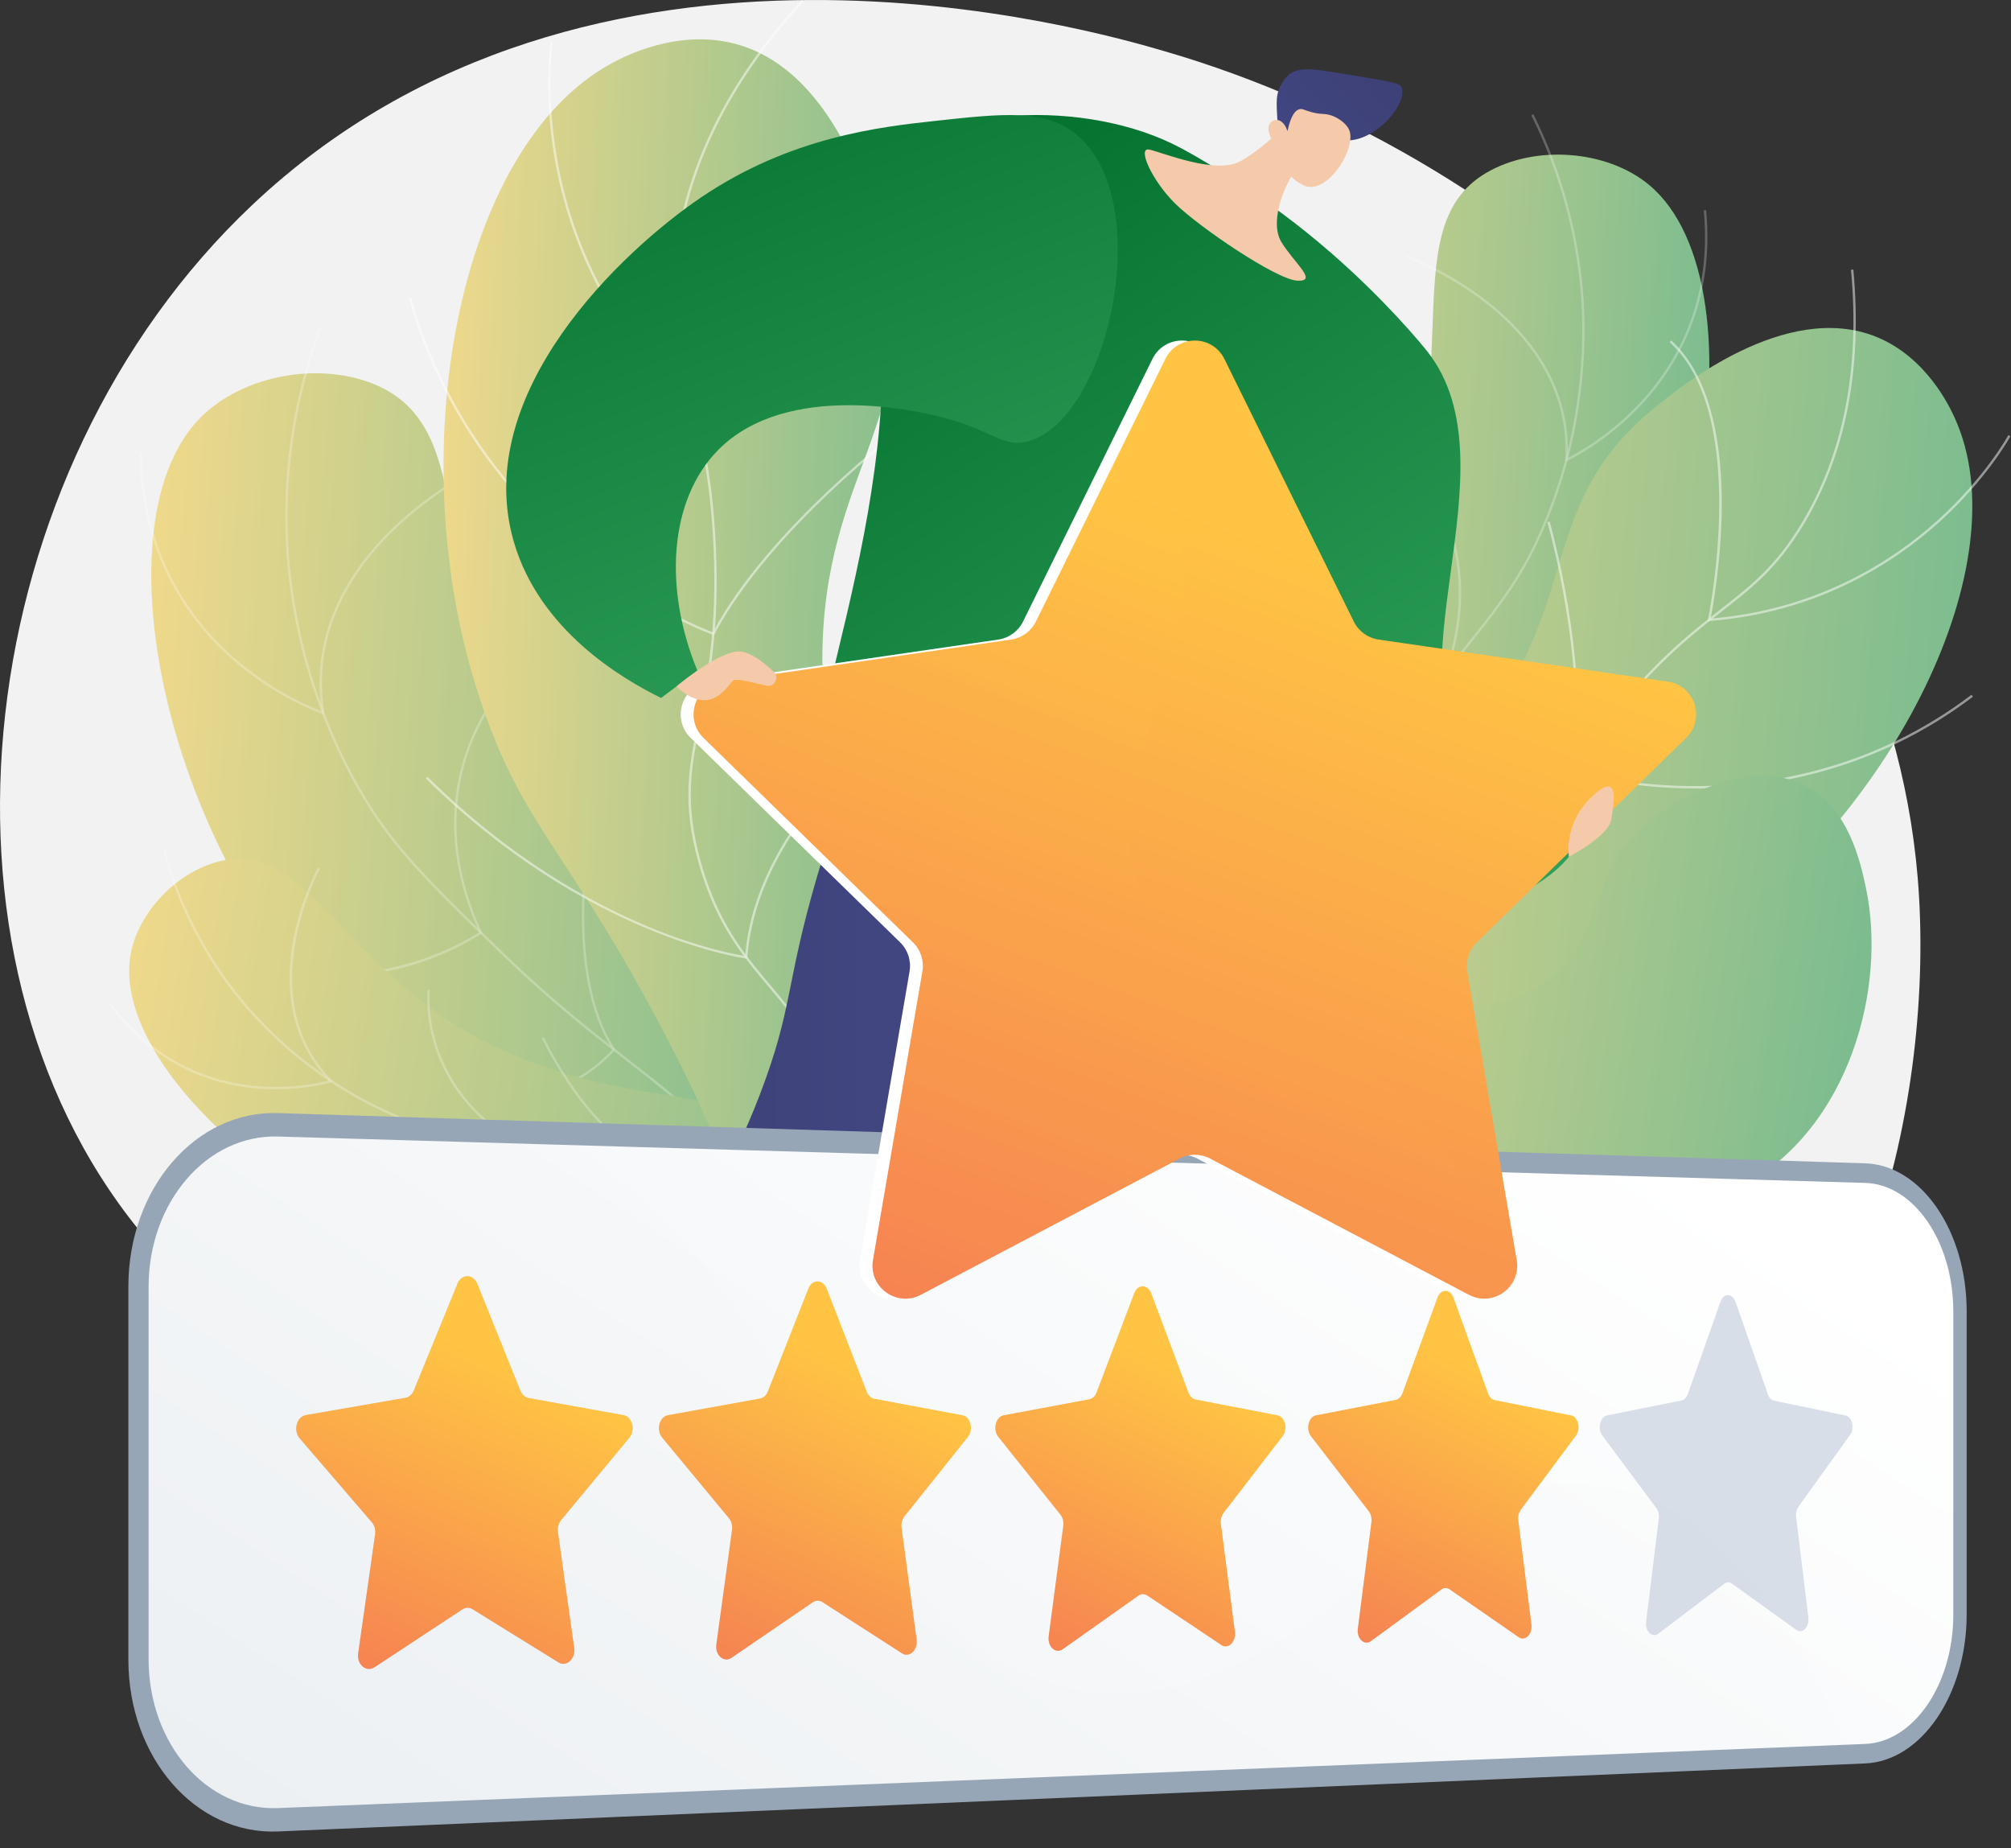 <svg fill="none" height="102" viewBox="0 0 111 102" width="111" xmlns="http://www.w3.org/2000/svg" xmlns:xlink="http://www.w3.org/1999/xlink"><rect x="0" y="0" width="111" height="102" fill="#333333" stroke="none"/><linearGradient id="a"><stop offset="0" stop-color="#f8db8b"/><stop offset="1" stop-color="#68b790"/></linearGradient><linearGradient id="b" gradientUnits="userSpaceOnUse" x1="60.796" x2="99.356" xlink:href="#a" y1="35.809" y2="37.608"/><linearGradient id="c" gradientUnits="userSpaceOnUse" x1="55.52" x2="116.53" xlink:href="#a" y1="42.306" y2="47.406"/><linearGradient id="d" gradientUnits="userSpaceOnUse" x1="57.977" x2="109.015" xlink:href="#a" y1="54.192" y2="61.906"/><linearGradient id="e" gradientUnits="userSpaceOnUse" x1="4.181" x2="52.896" xlink:href="#a" y1="49.657" y2="52.355"/><linearGradient id="f" gradientUnits="userSpaceOnUse" x1="2.043" x2="60.165" xlink:href="#a" y1="59.601" y2="68.95"/><linearGradient id="g" gradientUnits="userSpaceOnUse" x1="21.447" x2="56.962" xlink:href="#a" y1="36.821" y2="38.022"/><linearGradient id="h" gradientUnits="userSpaceOnUse" x1="60.501" x2="69.916" xlink:href="#a" y1="95.664" y2="97.52"/><linearGradient id="i"><stop offset="0" stop-color="#ffc444"/><stop offset="1" stop-color="#f36f56"/></linearGradient><linearGradient id="j" gradientUnits="userSpaceOnUse" x1="63.102" x2="61.579" xlink:href="#i" y1="92.919" y2="95.676"/><linearGradient id="k" gradientUnits="userSpaceOnUse" x1="40.01" x2="38.629" y1="83.62" y2="101.174"><stop offset="0" stop-color="#311944"/><stop offset="1" stop-color="#a03976"/></linearGradient><linearGradient id="l" gradientUnits="userSpaceOnUse" x1="39.485" x2="37.316" xlink:href="#i" y1="90.698" y2="94.596"/><linearGradient id="m"><stop offset="0" stop-color="#444b8c"/><stop offset="1" stop-color="#3e4177"/></linearGradient><linearGradient id="n" gradientUnits="userSpaceOnUse" x1="66.82" x2="53.394" xlink:href="#m" y1="65.987" y2="65.987"/><linearGradient id="o" gradientUnits="userSpaceOnUse" x1="66.82" x2="53.394" xlink:href="#m" y1="65.987" y2="65.987"/><linearGradient id="p" gradientUnits="userSpaceOnUse" x1="63.092" x2="36.064" xlink:href="#m" y1="64.662" y2="64.662"/><linearGradient id="q"><stop offset="0" stop-color="#067431"/><stop offset="1" stop-color="#2e9f5a"/></linearGradient><linearGradient id="r" gradientUnits="userSpaceOnUse" x1="54.776" x2="78.48" xlink:href="#q" y1="9.738" y2="46.003"/><linearGradient id="s" gradientUnits="userSpaceOnUse" x1="66.085" x2="75.766" xlink:href="#m" y1="12.215" y2="4.132"/><linearGradient id="t" gradientUnits="userSpaceOnUse" x1="28.624" x2="43.285" xlink:href="#q" y1="6.486" y2="43.782"/><linearGradient id="u" gradientUnits="userSpaceOnUse" x1="29.498" x2="75.796" y1="123.344" y2="53.179"><stop offset="0" stop-color="#ebeff2"/><stop offset="1" stop-color="#fff"/></linearGradient><linearGradient id="v" gradientUnits="userSpaceOnUse" x1="49.764" x2="39.864" xlink:href="#i" y1="76.735" y2="97.759"/><linearGradient id="w" gradientUnits="userSpaceOnUse" x1="67.391" x2="57.629" xlink:href="#i" y1="76.788" y2="96.784"/><linearGradient id="x" gradientUnits="userSpaceOnUse" x1="83.813" x2="74.19" xlink:href="#i" y1="76.837" y2="95.872"/><linearGradient id="y" gradientUnits="userSpaceOnUse" x1="30.791" x2="20.754" xlink:href="#i" y1="76.677" y2="98.806"/><linearGradient id="z" gradientUnits="userSpaceOnUse" x1="81.323" x2="60.085" xlink:href="#i" y1="34.039" y2="91.236"/><linearGradient id="A" gradientUnits="userSpaceOnUse" x1="73.246" x2="51.751" xlink:href="#i" y1="36.955" y2="87.931"/><clipPath id="B"><path d="m6 0h104.969v101.082h-104.969z"/></clipPath><path d="m7.675 67.888c-12.444-15.316-9.324-41.863 6.236-56.565 18.726-17.695 46.383-9.664 50.379-8.493 20.428 5.937 39.723 23.777 41.559 45.593 1.037 12.325-3.192 29.52-13.768 33.748-7.756 3.099-12.116-3.493-29.246-3.369-12.807.094-14.282 3.808-24.5 3.244-2.026-.11-20.267-1.365-30.66-14.159z" fill="#f2f2f2"/><g clip-path="url(#B)"><path d="m65.175 66.45c-1.006-4.037-1.885-10.153.14-16.724 2.324-7.548 6.351-8.797 10.464-16.745 5.869-11.346.803-20.241 6.259-23.443 2.661-1.561 6.646-1.273 8.976.658 6.647 5.509 3.148 27.145-8.591 34.836-5.309 3.478-9.665 2.703-13.8 7.402-3.654 4.151-3.813 9.967-3.447 14.016z" fill="url(#b)"/><g fill="#fff" opacity=".5"><path d="m65.106 56.471-.124-.041c.545-1.636 1.229-3.223 2.044-4.742 1.868-3.477 3.783-5.321 6.207-7.656 1.574-1.517 3.359-3.236 5.456-5.733 3.924-4.67 5.156-6.32 6.346-9.03 2.357-5.369 2.415-10.331 2.239-12.81-.248-3.514-1.184-6.946-2.754-10.099l.117-.058c1.577 3.168 2.518 6.616 2.767 10.147.174 2.492.119 7.478-2.25 12.872-1.197 2.725-2.432 4.381-6.366 9.062-2.102 2.502-3.889 4.224-5.466 5.742-2.416 2.327-4.324 4.166-6.182 7.624-.812 1.512-1.493 3.092-2.035 4.721z" opacity=".5"/><path d="m86.395 25.483.005-.108c.222-4.061-2.177-6.875-4.229-8.521-2.228-1.786-4.537-2.621-4.56-2.628l.044-.123c.023.008 2.353.849 4.598 2.649 2.059 1.65 4.46 4.462 4.283 8.519.441-.219 2.305-1.21 4.058-3.12 1.839-2.004 3.931-5.459 3.447-10.541l.13-.012c.488 5.133-1.626 8.622-3.485 10.646-2.014 2.192-4.173 3.184-4.194 3.193z" opacity=".5"/><path d="m85.766 38.498c-3.348 0-5.924-1.385-5.964-1.407l-.048-.026.018-.052c1.332-3.907.64-6.906-.174-8.736-.884-1.983-2.099-3.055-2.111-3.066l.086-.099c.012.011 1.246 1.099 2.142 3.105.823 1.843 1.523 4.859.2 8.783.593.305 6.491 3.169 11.889-.442l.072.109c-2.071 1.385-4.214 1.83-6.109 1.83z" opacity=".5"/><path d="m80.58 45.788c-1.681 0-3.001-.297-3.954-.633-1.874-.66-2.792-1.613-2.801-1.623l-.032-.035.022-.041c2.057-3.917.075-10.718.054-10.786l.125-.037c.02.07 2.003 6.871-.042 10.841.378.362 4.004 3.576 11.368 1.473l.035.125c-1.826.523-3.419.716-4.776.716z" opacity=".5"/></g><path d="m61.707 69.498c-.89-3.195-1.75-8.242.402-13.074 3.754-8.429 12.449-6.714 19.578-16.082 5.75-7.556 3.126-12.657 9.826-17.992 1.122-.893 7.029-5.778 12.035-3.767 2.821 1.133 4.104 3.949 4.345 4.478 3.64 7.991-3.385 21.887-13.731 29.018-5.945 4.097-8.103 3.204-18.784 8.39-4.93 2.4-9.526 5.435-13.67 9.028z" fill="url(#c)"/><g fill="#fff" opacity=".7"><path d="m61.186 73.515-.13-.013c.773-7.954 3.274-13.513 7.433-16.523 2.036-1.474 3.742-1.858 5.549-2.264 1.942-.437 3.95-.888 6.456-2.805 2.436-1.862 3.206-3.484 4.181-5.538.877-1.848 1.969-4.148 4.633-7.343 2.335-2.801 4.106-4.185 5.669-5.406 1.692-1.323 3.028-2.367 4.452-4.725 2.324-3.851 3.245-8.565 2.739-14.01l.13-.012c.509 5.474-.419 10.214-2.757 14.09-1.435 2.376-2.78 3.429-4.483 4.76-1.558 1.217-3.323 2.597-5.649 5.388-2.652 3.182-3.741 5.474-4.615 7.315-.982 2.07-1.758 3.704-4.22 5.586-2.529 1.934-4.552 2.388-6.507 2.828-1.793.403-3.487.784-5.501 2.243-4.128 2.988-6.611 8.516-7.38 16.43z" opacity=".7"/><path d="m94.255 34.28.018-.085c.024-.113 2.338-11.282-2.115-15.31l.087-.097c2.36 2.134 2.819 6.22 2.789 9.273-.03 2.978-.517 5.578-.617 6.076 5.921-.485 10.067-3.2 12.507-5.398 2.657-2.393 3.917-4.703 3.93-4.726l.114.062c-.012.023-1.283 2.353-3.956 4.761-2.467 2.222-6.668 4.97-12.671 5.438z" opacity=".7"/><path d="m93.581 43.514c-3.998 0-6.781-.883-6.809-.892l-.053-.017.009-.056c.942-5.796-1.296-13.653-1.32-13.733l.126-.035c.023.079 2.254 7.914 1.331 13.733.415.125 3.202.915 7.05.867 3.832-.048 9.529-.96 14.906-5.038l.079.105c-5.407 4.101-11.135 5.018-14.989 5.067-.11-.001-.22-.001-.33-.001z" opacity=".7"/><path d="m88.95 57.242c-8.201 0-13.132-2.8-13.189-2.833l-.059-.035.037-.058c3.699-5.678 1.103-14.114 1.077-14.198l.124-.039c.027.085 2.624 8.521-1.054 14.25.7.38 7.424 3.833 17.91 2.463l.017.129c-1.612.212-3.237.32-4.863.321z" opacity=".7"/></g><path d="m62.429 59.932c2.913-1.61 6.039-2.799 9.285-3.531 7.369-1.653 10.428.219 13.781-2.411 3.47-2.721 1.833-6.014 5.957-9.022.347-.253 4.764-3.389 8.201-1.605 2.405 1.247 3.04 4.231 3.338 5.631 1.156 5.434-.843 13.259-6.875 16.507-5.72 3.08-12.18.5-14.228-.334-3.595-1.463-4.3-3.021-7.968-4.395-4.459-1.671-8.69-1.343-11.492-.839z" fill="url(#d)"/><path d="m46.2 82.298c.641-4.585.898-11.455-2.111-18.489-3.455-8.077-8.059-8.988-13.538-17.301-7.822-11.865-3.255-22.302-9.668-25.205-3.127-1.415-7.503-.629-9.855 1.782-6.711 6.874-.308 30.403 13.582 37.536 6.282 3.225 11.011 1.857 16.137 6.569 4.529 4.167 5.385 10.583 5.454 15.108z" fill="url(#e)"/><g fill="#fff" opacity=".5"><path d="m45.116 71.245c-.791-1.739-1.729-3.408-2.805-4.986-2.462-3.61-4.789-5.42-7.734-7.712-1.922-1.496-4.101-3.191-6.719-5.713-4.899-4.717-6.46-6.404-8.103-9.278-3.252-5.689-3.899-11.198-3.995-13.977-.137-3.936.5-7.861 1.874-11.552l.122.045c-1.369 3.675-2.003 7.582-1.866 11.502.096 2.765.74 8.251 3.978 13.915 1.635 2.861 3.191 4.543 8.08 9.249 2.614 2.516 4.79 4.21 6.709 5.703 2.955 2.299 5.288 4.115 7.762 7.742 1.08 1.585 2.022 3.26 2.816 5.007z" opacity=".5"/><path d="m17.918 39.446-.102-.035c-.025-.008-2.529-.852-5.012-3.04-2.293-2.019-5.039-5.631-5.099-11.364h.131c.058 5.683 2.78 9.262 5.051 11.264 2.181 1.922 4.377 2.799 4.869 2.981-.676-4.473 1.654-7.868 3.739-9.936 2.272-2.254 4.75-3.457 4.775-3.469l.056.118c-.024.012-2.485 1.207-4.742 3.446-2.078 2.062-4.403 5.459-3.682 9.928z" opacity=".5"/><path d="m18.806 53.854c-1.961.007-3.894-.469-5.629-1.384l.06-.116c6.417 3.373 12.629-.522 13.219-.908-1.924-4.187-1.503-7.607-.809-9.742.756-2.324 1.992-3.671 2.005-3.685l.095.089c-.012.013-1.232 1.344-1.978 3.642-.689 2.12-1.104 5.521.828 9.691l.023.05-.045.031c-.016.011-1.664 1.147-4.126 1.827-1.187.33-2.413.5-3.644.504z" opacity=".5"/><path d="m24.944 61.328c-1.199-.005-2.395-.113-3.575-.324l.023-.129c4.623.806 7.761-.055 9.579-.918 1.773-.842 2.67-1.852 2.837-2.052-2.729-4.149-1.331-11.912-1.317-11.99l.128.024c-.004.019-.361 1.979-.376 4.42-.013 2.248.272 5.377 1.7 7.513l.026.039-.029.037c-.009.011-.912 1.173-2.906 2.122-1.321.63-3.331 1.258-6.091 1.258z" opacity=".5"/></g><path d="m53.816 73.315c-1.584-3.04-4.38-7.288-9.213-10.229-5.551-3.377-8.716-1.944-15.588-4.591-9.811-3.779-11.544-12.03-16.654-11.017-2.492.494-4.79 2.853-5.172 5.318-1.089 7.032 12.877 18.448 24.308 16.762 5.17-.762 7.431-3.624 12.543-2.992 4.518.557 7.79 4.054 9.775 6.749z" fill="url(#f)"/><g fill="#fff" opacity=".5"><path d="m48.405 67.138c-1.223-.707-2.504-1.307-3.829-1.794-3.032-1.113-5.21-1.201-7.967-1.313-1.801-.073-3.842-.156-6.504-.547-4.98-.732-6.645-1.076-8.872-2.101-4.406-2.027-7.165-5.071-8.417-6.703-1.775-2.314-3.079-4.955-3.837-7.772l.126-.035c.753 2.801 2.049 5.426 3.813 7.727 1.245 1.623 3.987 4.647 8.368 6.664 2.212 1.018 3.871 1.361 8.836 2.09 2.655.39 4.692.473 6.491.546 2.769.113 4.955.201 8.007 1.322 1.332.49 2.62 1.093 3.849 1.804z" opacity=".5"/><path d="m15.212 60.114c-.416 0-.832-.021-1.246-.063-2.252-.23-5.463-1.223-7.966-4.657l.105-.077c2.474 3.392 5.645 4.376 7.869 4.604 2.089.213 3.758-.18 4.181-.293-2.313-2.405-2.368-5.448-2.001-7.589.401-2.341 1.378-4.134 1.388-4.152l.114.063c-.039.07-3.832 7.114.668 11.665l.075.077-.102.032c-.015.005-1.282.391-3.086.391z" opacity=".5"/><path d="m21.111 69.587-.018-.129c5.262-.725 7.335-5.661 7.553-6.218-5.67-3.253-5.048-8.559-5.043-8.613l.129.017c-.007.053-.616 5.303 5.025 8.51l.048.027-.018.052c-.018.056-2.048 5.579-7.676 6.354z" opacity=".5"/><path d="m29.718 71.198-.057-.117c3.126-1.502 4.644-3.369 5.367-4.67.691-1.244.808-2.221.826-2.441-3.427-1.334-5.917-6.604-5.942-6.659l.118-.055c.025.053 2.513 5.324 5.915 6.61l.044.017v.046c-.002.043-.216 4.358-6.271 7.27z" opacity=".5"/></g><path d="m43.492 75.747c2.937-2.23 7.092-6.123 8.433-11.854 2.34-9.998-6.516-14.339-6.534-27.444-.015-10.569 5.739-13.321 3.389-22.563-.393-1.547-2.344-9.857-8.131-11.449-3.261-.897-6.291.734-6.86 1.04-8.597 4.628-11.714 21.673-7.341 34.966 2.513 7.637 5.025 8.3 11.002 20.094 3.512 6.93 5.185 13.153 6.042 17.21z" fill="url(#g)"/><g fill="#fff" opacity=".7"><path d="m41.37 79.73-.111-.07c4.641-7.533 6.157-14.106 4.508-19.537-.805-2.651-2.05-4.13-3.368-5.696-1.436-1.707-2.922-3.472-3.862-6.889-.915-3.324-.504-5.295.017-7.79.463-2.221 1.04-4.985.829-9.594-.185-4.04-.822-6.453-1.384-8.582-.614-2.326-1.099-4.163-.772-7.236.533-5.008 2.897-9.832 7.027-14.338l.096.088c-4.111 4.485-6.463 9.284-6.993 14.264-.324 3.049.158 4.876.768 7.189.564 2.135 1.202 4.555 1.388 8.609.212 4.625-.366 7.398-.831 9.627-.517 2.477-.925 4.434-.018 7.728.933 3.389 2.408 5.143 3.836 6.839 1.326 1.577 2.583 3.067 3.393 5.743 1.66 5.467.139 12.076-4.522 19.643z" opacity=".7"/><path d="m38.325 22.595-.065-.058c-5.003-4.459-6.875-9.723-7.568-13.353-.749-3.934-.309-6.854-.305-6.884l.129.02c-.005.029-.441 2.93.305 6.843.685 3.594 2.536 8.797 7.461 13.218.236-.485 1.554-3.133 3.542-5.806 2.024-2.723 5.176-6.033 8.698-6.333l.011.13c-6.657.568-12.117 12.028-12.171 12.143z" opacity=".7"/><path d="m39.407 35.053-.053-.018c-.032-.011-3.259-1.165-6.923-4.023-3.381-2.638-7.839-7.31-9.872-14.585l.126-.035c2.024 7.239 6.459 11.889 9.823 14.515 3.392 2.647 6.407 3.826 6.837 3.987 3.091-5.778 10.34-11.217 10.412-11.273l.078.105c-.018.014-1.853 1.385-4.042 3.453-2.019 1.907-4.761 4.813-6.361 7.827z" opacity=".7"/><path d="m41.253 52.907-.07-.008c-.087-.011-8.838-1.19-17.68-9.939l.091-.093c4.605 4.556 9.148 7.006 12.148 8.259 2.931 1.223 4.995 1.572 5.388 1.633.587-7.555 8.563-13.281 8.644-13.338l.075.107c-.081.057-8.055 5.783-8.594 13.31z" opacity=".7"/></g><path d="m63.356 94.423s5.545 2.524 5.636 2.926c.09.403-3.566-.135-5.06-.077s-2.722-.384-2.586-1.017.658-2.225.658-2.225z" fill="url(#h)"/><path d="m63.559 92.375-.338 2.5s-.878.315-1.468-.057l-.252-2.742z" fill="url(#j)"/><path d="m37.444 92.435-.645 1.037c-.089.143-.149.303-.174.469-.026.167-.017.337.026.5.226.862.676 2.542.873 2.98.268.597 3.856.952 3.856.952s.32-.451-.425-.996c-.745-.545-1.224-.629-1.487-1.433-.263-.804-.438-3.075-.438-3.075z" fill="url(#k)"/><path d="m40.128 89.8c-.236.188-1.388 3.691-1.388 3.691s-.373.478-1.082-.228c-.709-.705-.321-.316-.321-.316l.133-3.445z" fill="url(#l)"/><path d="m66.61 42.15c.292 7.457.304 15.559-.124 24.215-.482 9.747-1.452 18.755-2.674 26.921-.454.014-.931.017-1.431.003-.337-.009-.663-.026-.977-.048-.806-2.153-1.492-4.35-2.055-6.58-.706-2.796-1.131-5.305-1.435-7.704-1.068-8.446.184-9.183-.683-15.443-.768-5.544-1.859-5.76-3.141-13.631-1.39-8.54-.355-9.822.148-10.284 2.143-1.972 7.175-.63 12.371 2.55z" fill="url(#n)"/><path d="m54.239 39.598c2.044-1.879 6.717-.742 11.653 2.127-5.678 6.143-6.297 10.128-5.617 12.713.768 2.922 3.108 3.764 3.099 6.96-.011 3.927-3.55 4.967-3.475 9.123.05 2.748 1.605 2.719 1.972 6.113.434 4.016-1.597 5.399-.939 8.37.283 1.278 1.091 2.948 3.393 4.669-.166 1.22-.336 2.428-.513 3.613-.454.014-.931.017-1.431.003-.337-.009-.663-.026-.977-.048-.806-2.153-1.492-4.35-2.055-6.58-.706-2.795-1.131-5.305-1.435-7.704-1.068-8.446.184-9.183-.683-15.443-.768-5.544-1.859-5.761-3.141-13.631-1.39-8.54-.355-9.822.148-10.284z" fill="url(#o)" opacity=".3"/><path d="m63.092 42.024c-10.257 15.021-18.001 31.616-22.926 49.132-.511.237-1.078.326-1.637.254-1.056-.14-1.689-.815-1.854-1.003-.631-3.931-.774-7.925-.425-11.891.168-1.893.465-5.046 1.67-8.938 1.35-4.359 2.278-4.604 4.039-9.217 1.828-4.787 1.385-5.982 3.136-11.973.719-2.461 1.923-6.124 3.909-10.505z" fill="url(#p)"/><path d="m87.236 45.64c.252 1.792-3.668 4.756-7.27 4.438-4.914-.433-9.016-6.952-9.453-12.13-.093-1.109-.025-2.224-.25-2.257-.573-.084-2.043 6.714-3.197 12.479-.928.34-2.334.701-3.943.437-2.631-.432-2.944-2.068-5.886-3.135-1.717-.623-3.398-.624-6.763-.627-3.798-.004-3.902.465-4.633.125-.116-.064-.228-.134-.337-.21-2.704-1.944 5.032-16.72 2.805-30.354-.247-1.515-.628-3.071.218-4.588 2.184-3.92 10.819-4.473 16.165-1.893 1.466.707 3.921 2.254 6.113 3.884.876.651 1.788 1.381 2.739 2.212 2.945 2.576 4.894 4.939 5.235 5.369 5.044 6.387-2.516 18.315 2.783 23.231 2.309 2.14 5.457 1.468 5.675 3.018z" fill="url(#r)"/><path d="m71.327 6.51s-1.389 1.578-2.881 2.396c-1.349.739-4.321-.506-5.009-.652-.688-.146.138 1.708 1.435 2.987 1.298 1.278 5.587 4.202 6.745 4.25 1.159.049-.186-.966-.897-2.147-.711-1.181.291-3.623 1.187-4.376s-.58-2.458-.58-2.458z" fill="#f4caab"/><path d="m74.518 7.744c1.575-.12 3.167-2.062 2.846-2.91-.092-.243-.297-.28-3.381-.79-1.532-.252-2.297-.356-2.827.067-.323.259-.576.72-.655 1.156-.041.224-.043.533-.005 1.148.035.546.024.522.038.683.035.387.14 1.068.516 2.013.192-.212.402-.406.628-.581.101-.078.5-.381.955-.564.782-.315 1.372-.183 1.884-.221z" fill="url(#s)"/><path d="m70.476 8.059s.07 1.509 1.49 2.172c1.272.594 2.96-2.065 2.495-3.081-.155-.339-.634-.707-1.126-.821-.29-.067-.433-.009-.905-.129-.435-.11-.52-.212-.689-.178-.209.043-.478.282-.679 1.22-.105-.366-.336-.612-.586-.627-.088-0-.175.024-.251.07-.344.221-.277.782.25 1.373z" fill="#f4caab"/><path d="m36.491 38.519c-2.129-1.045-6.727-3.722-8.14-8.652-2.353-8.208 6.016-16.039 10.337-18.967 4.954-3.359 9.932-3.901 12.957-4.231 3.753-.409 6.044-.658 7.764.752 4.449 3.649 1.775 15.689-2.63 16.928-1.442.406-1.989-.65-5.01-1.379-.984-.238-8.329-2.009-12.147 1.881-2.673 2.723-3.014 7.602-1.127 12.164z" fill="url(#t)"/><path d="m102.952 64.201-87.61-2.773c-4.528-.143-8.256 4.143-8.256 9.574v20.59c0 5.432 3.728 9.677 8.256 9.482l87.61-3.754c3.111-.133 5.601-3.817 5.601-8.229v-16.724c0-4.413-2.491-8.068-5.601-8.166z" fill="#97a6b7"/><path d="m15.342 99.784c-3.914.158-7.14-3.527-7.14-8.218v-20.546c0-4.691 3.227-8.412 7.14-8.298l87.61 2.56c2.694.079 4.863 3.253 4.863 7.078v16.752c0 3.825-2.169 7.024-4.863 7.132z" fill="url(#u)"/><path d="m26.344 70.848 2.381 5.902c.088.218.257.369.454.404l5.235.944c.483.087.676.82.327 1.242l-3.773 4.556c-.072.091-.124.196-.153.308-.029.112-.036.229-.019.344l.897 6.402c.083.596-.428 1.066-.866.795l-4.744-2.935c-.085-.054-.184-.081-.285-.079-.101.002-.199.034-.282.091l-4.843 3.19c-.457.301-.991-.152-.903-.766l.935-6.572c.018-.117.011-.235-.019-.349-.031-.114-.085-.22-.16-.311l-3.985-4.635c-.375-.436-.168-1.196.349-1.286l5.486-.951c.201-.035.374-.187.465-.406l2.413-5.9c.225-.548.871-.537 1.094.016z" fill="#d8dee8"/><path d="m45.634 71.123 2.208 5.683c.082.21.239.355.421.389l4.859.908c.449.084.628.79.303 1.197l-3.502 4.388c-.067.089-.116.19-.143.298-.027.108-.033.22-.017.331l.832 6.167c.077.574-.397 1.027-.803.765l-4.401-2.833c-.078-.052-.171-.079-.265-.077-.094.002-.185.032-.261.087l-4.489 3.067c-.423.289-.918-.147-.838-.738l.866-6.325c.032-.234-.03-.472-.165-.636l-3.693-4.458c-.349-.419-.156-1.151.324-1.237l5.083-.919c.186-.035.349-.18.43-.391l2.237-5.681c.207-.528.806-.518 1.013.014z" fill="url(#v)"/><path d="m63.547 71.379 2.053 5.48c.076.202.222.342.392.375l4.522.874c.419.081.584.762.282 1.153l-3.26 4.235c-.126.175-.179.392-.148.605l.776 5.95c.072.554-.369.99-.748.737l-4.093-2.735c-.072-.05-.158-.075-.246-.074-.088.002-.172.031-.243.084l-4.174 2.955c-.393.28-.853-.143-.778-.713l.805-6.097c.03-.225-.028-.454-.154-.613l-3.43-4.298c-.323-.404-.144-1.109.301-1.193l4.722-.882c.174-.033.323-.175.4-.377l2.079-5.478c.193-.512.75-.502.942.013z" fill="url(#w)"/><path d="m80.225 71.616 1.915 5.291c.07.195.207.331.365.362l4.218.845c.39.078.545.737.263 1.115l-3.041 4.088c-.118.17-.168.379-.14.584l.725 5.746c.067.535-.345.956-.698.711l-3.817-2.644c-.067-.048-.147-.073-.229-.072-.082.002-.162.03-.226.081l-3.888 2.848c-.366.268-.795-.14-.725-.688l.75-5.884c.028-.217-.026-.439-.143-.591l-3.195-4.148c-.3-.39-.134-1.07.279-1.151l4.397-.852c.162-.031.301-.167.373-.364l1.938-5.29c.181-.491.7-.483.879.013z" fill="url(#x)"/><path d="m95.792 71.837 1.79 5.115c.066.189.194.32.341.349l3.944.817c.365.075.51.713.246 1.079l-2.844 3.952c-.11.166-.156.367-.129.565l.675 5.556c.063.517-.322.924-.652.687l-3.568-2.56c-.062-.046-.137-.071-.214-.069-.077.002-.152.029-.212.078l-3.632 2.75c-.342.259-.742-.135-.677-.666l.7-5.685c.026-.21-.024-.424-.134-.572l-2.983-4.009c-.279-.377-.126-1.034.261-1.111l4.107-.823c.151-.03.279-.162.349-.352l1.81-5.113c.168-.473.652-.465.82.014z" fill="#d8dee8"/><path d="m90.049 82.386c-11.309-3.611-18.907 14.477-32.056 10.505-11.401-3.445-11.72-18.361-25.271-28.978-.929-.728-1.874-1.402-2.835-2.024l-14.545-.461c-4.528-.143-8.256 4.143-8.256 9.574v20.59c0 5.432 3.728 9.676 8.256 9.482l87.014-3.729c-4.181-10.156-8.608-13.779-12.307-14.96z" fill="#97a6b7" opacity=".01"/><path d="m26.344 70.848 2.381 5.902c.088.218.257.369.454.404l5.235.944c.483.087.676.82.327 1.242l-3.773 4.556c-.072.091-.124.196-.153.308-.029.112-.036.229-.019.344l.897 6.402c.083.596-.428 1.066-.866.795l-4.744-2.935c-.085-.054-.184-.081-.285-.079-.101.002-.199.034-.282.091l-4.843 3.19c-.457.301-.991-.152-.903-.766l.935-6.572c.018-.117.011-.235-.019-.349-.031-.114-.085-.22-.16-.311l-3.985-4.635c-.375-.436-.168-1.196.349-1.286l5.486-.951c.201-.035.374-.187.465-.406l2.413-5.9c.225-.548.871-.537 1.094.016z" fill="url(#y)"/><path d="m66.872 19.808 7.142 14.491c.13.265.323.493.561.667s.515.286.807.329l15.971 2.324c1.49.217 2.085 2.05 1.007 3.103l-11.557 11.28c-.211.206-.369.46-.461.74-.091.281-.113.579-.063.87l2.728 15.927c.255 1.486-1.303 2.619-2.636 1.918l-14.284-7.519c-.261-.137-.551-.209-.845-.209s-.585.072-.845.209l-14.285 7.52c-1.333.701-2.891-.432-2.636-1.918l2.728-15.927c.05-.291.028-.589-.063-.87-.091-.281-.249-.535-.461-.74l-11.557-11.28c-1.078-1.052-.483-2.886 1.007-3.103l15.971-2.324c.291-.042.568-.155.807-.329.238-.173.431-.402.561-.667l7.142-14.491c.668-1.353 2.593-1.353 3.26-.001z" fill="#fff"/><path d="m67.581 19.808 7.143 14.491c.13.265.323.493.561.667.238.173.515.286.806.329l15.971 2.324c1.49.217 2.085 2.05 1.007 3.103l-11.557 11.28c-.211.206-.369.46-.46.741-.091.28-.113.579-.063.87l2.728 15.927c.254 1.486-1.303 2.619-2.636 1.918l-14.285-7.519c-.261-.137-.551-.209-.845-.209s-.585.072-.845.209l-14.285 7.52c-1.333.701-2.891-.432-2.636-1.918l2.728-15.927c.05-.291.028-.589-.063-.87-.091-.281-.249-.535-.461-.74l-11.557-11.28c-1.078-1.052-.483-2.886 1.007-3.103l15.971-2.324c.291-.042.568-.155.807-.329.238-.173.431-.402.561-.667l7.145-14.492c.665-1.352 2.59-1.352 3.257 0z" fill="url(#z)"/><path d="m77.201 60.428c-5.481-5.219-11.656-4.927-14.149-10.96-2.792-6.758 3.154-11.489 2.136-19.781-.247-2.009-.912-4.302-2.387-6.795l-5.622 11.407c-.131.265-.323.493-.561.667s-.515.286-.807.329l-15.971 2.324c-1.49.217-2.085 2.05-1.007 3.103l11.557 11.28c.211.206.369.46.461.74.091.281.113.579.063.87l-2.728 15.927c-.255 1.486 1.303 2.619 2.636 1.918l14.285-7.519c.261-.137.551-.209.846-.209.294 0 .585.072.845.209l14.285 7.52c.775.408 1.626.195 2.152-.347-1.418-5.199-3.73-8.489-6.033-10.68z" fill="url(#A)" opacity=".09"/><g fill="#f4caab"><path d="m37.334 37.886s1.9-1.625 3.197-1.913c.686-.152 1.533.482 2.178 1.113.326.319.027.864-.415.754-.785-.195-1.635-.382-1.777-.32-.274.119-1.194 2.208-3.183.366z"/><path d="m86.6 47.28s-.332-1.787 1.253-3.301c1.585-1.515 1.224.341 1.082 1.252-.142.911-2.335 2.049-2.335 2.049z"/></g></g></svg>